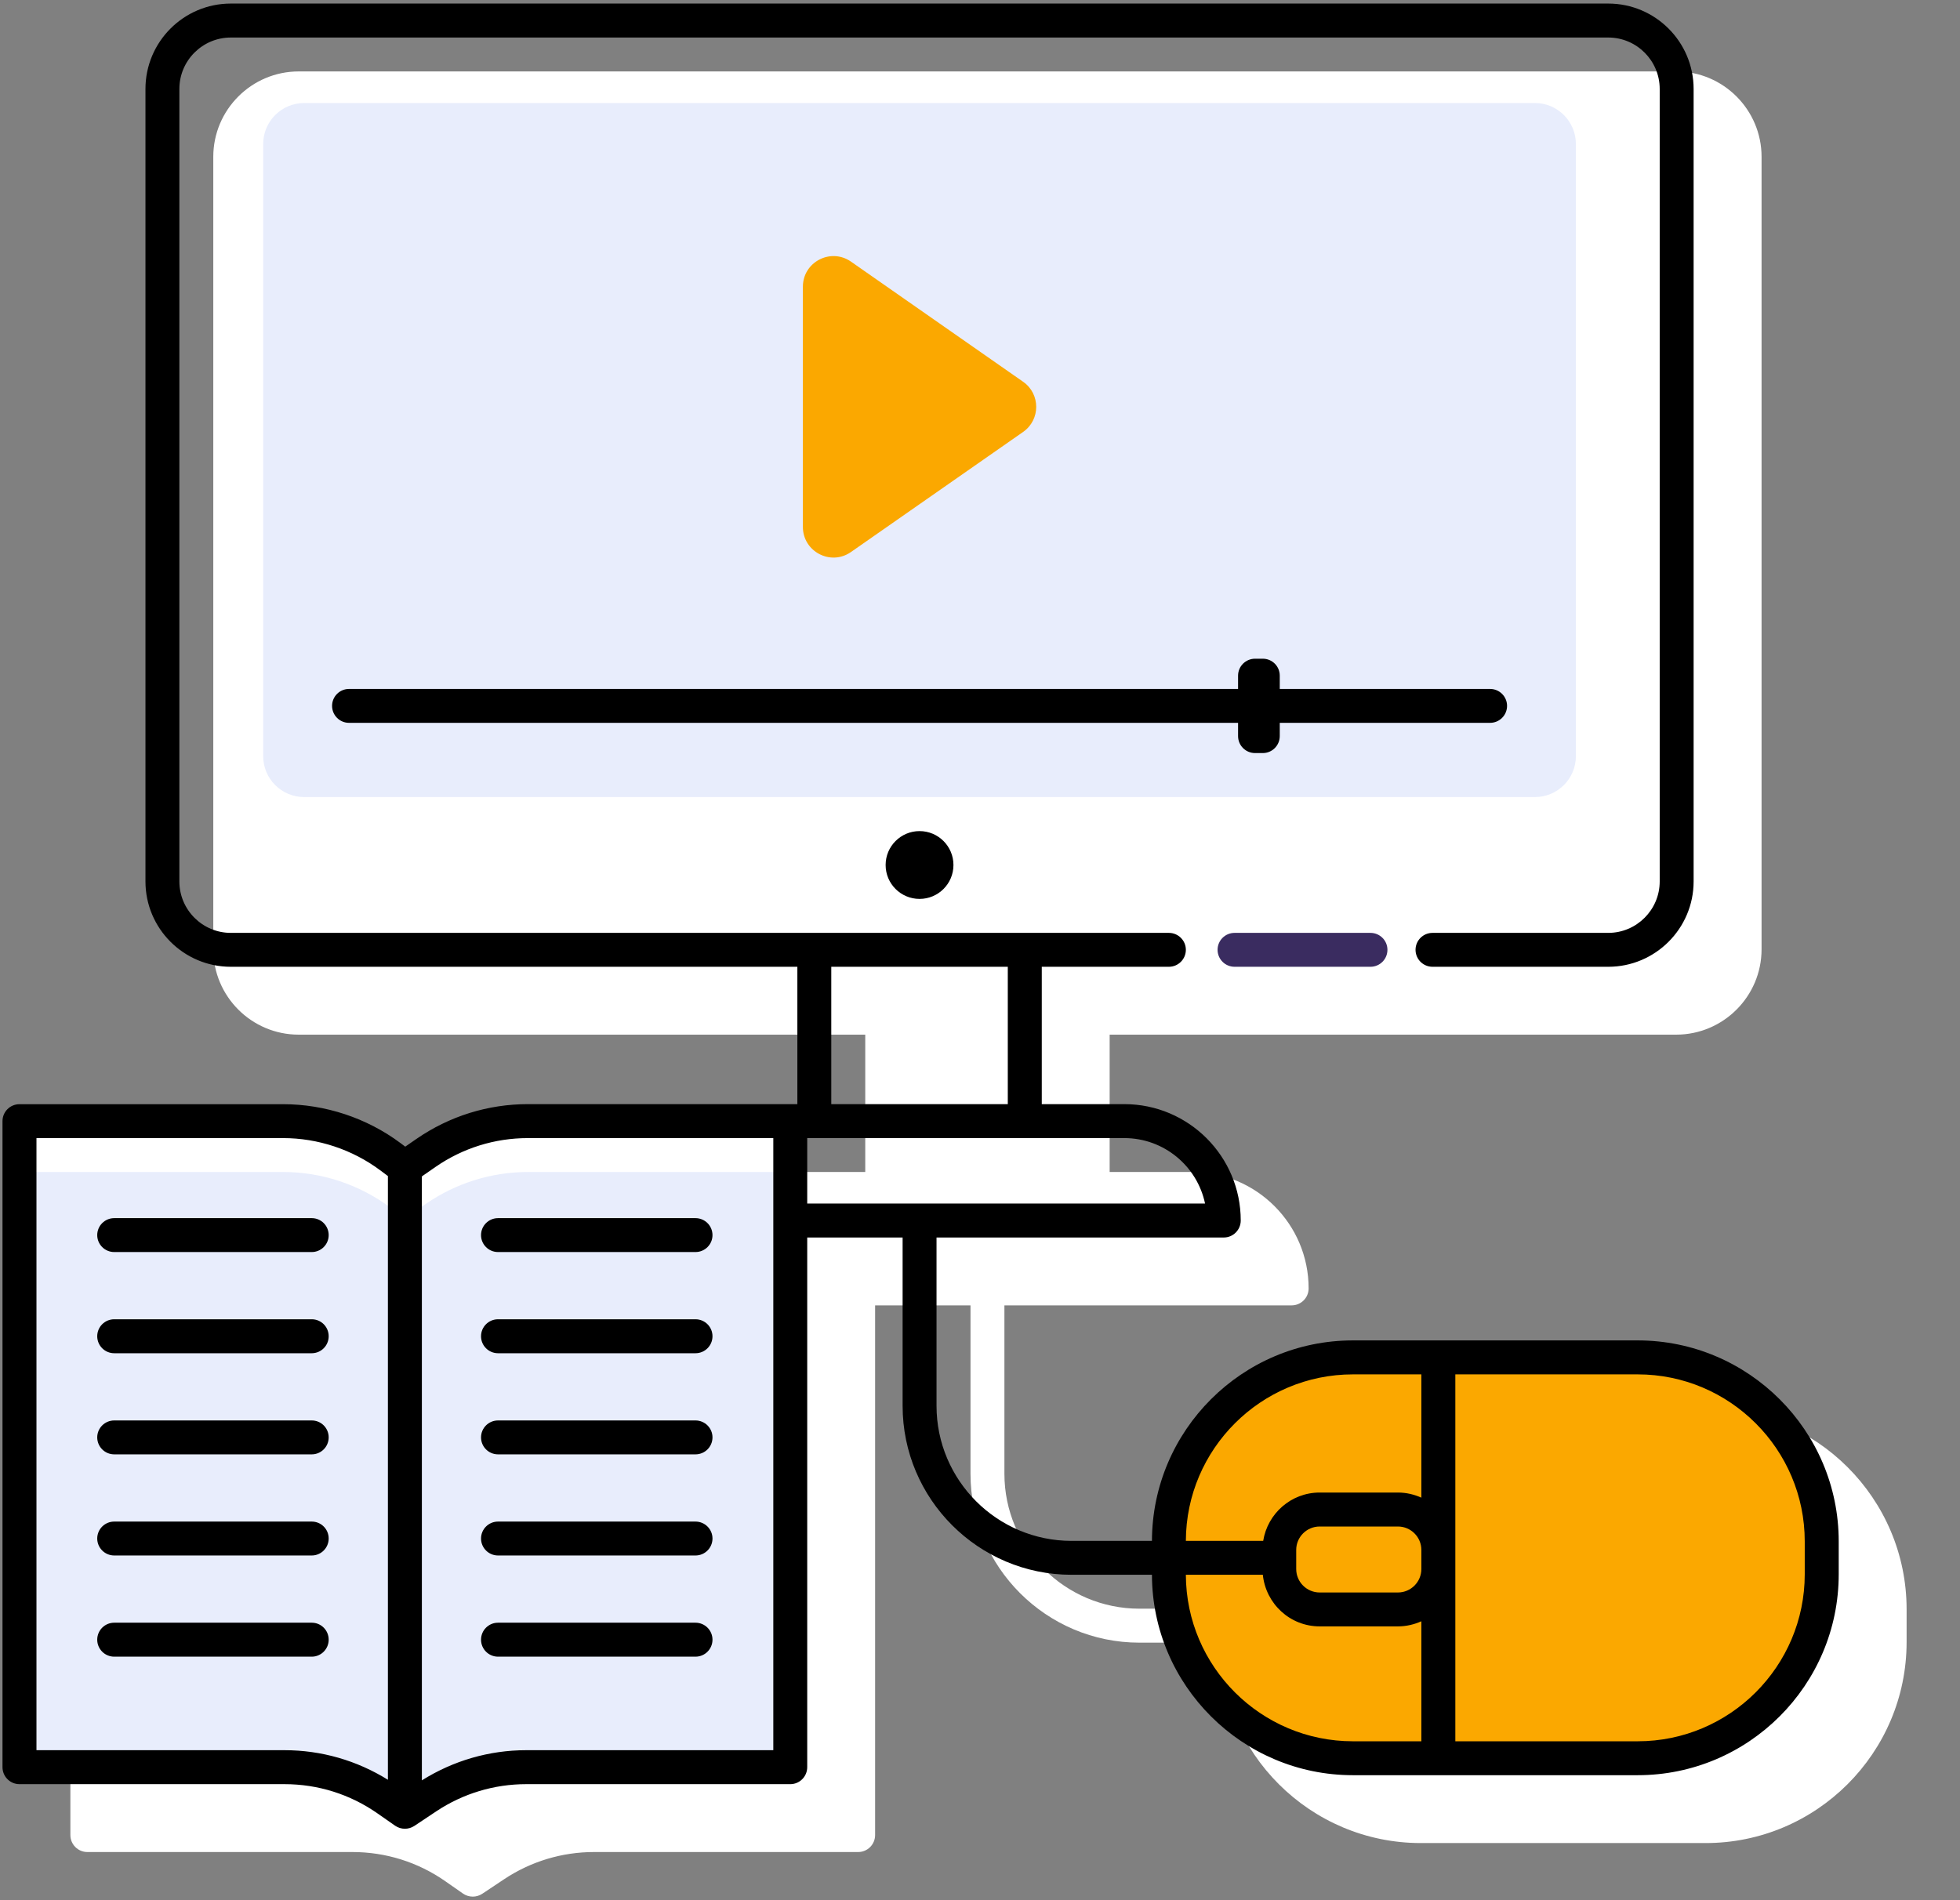 <svg width="33" height="32" viewBox="0 0 33 32" fill="none" xmlns="http://www.w3.org/2000/svg">
<rect x="0" y="0" width="33" height="32" fill="#808080" stroke="none"/>
<path d="M28.716 23.716H23.922C22.059 23.716 20.543 25.229 20.538 27.091H19.184C17.931 27.091 16.911 26.072 16.911 24.818V21.983H21.747C21.905 21.983 22.033 21.855 22.033 21.697C22.033 20.616 21.154 19.737 20.073 19.737H18.683V17.424H28.221C29.014 17.424 29.659 16.779 29.659 15.987V2.641C29.659 1.848 29.014 1.203 28.221 1.203H5.029C4.236 1.203 3.591 1.848 3.591 2.641V15.987C3.591 16.779 4.236 17.424 5.029 17.424H14.568V19.737H10.032C9.358 19.737 8.709 19.94 8.153 20.323L7.966 20.453L7.885 20.393C7.319 19.97 6.617 19.737 5.91 19.737H1.471C1.313 19.737 1.185 19.865 1.185 20.023V30.903C1.185 31.061 1.313 31.189 1.471 31.189H5.933C6.496 31.189 7.037 31.359 7.498 31.681L7.796 31.889C7.845 31.923 7.903 31.94 7.96 31.94C8.015 31.94 8.07 31.924 8.118 31.893L8.489 31.646C8.939 31.347 9.462 31.189 10.002 31.189H14.449C14.606 31.189 14.734 31.061 14.734 30.903V21.983H16.34V24.818C16.34 26.387 17.616 27.663 19.184 27.663H20.538C20.543 29.525 22.059 31.038 23.922 31.038H28.716C30.582 31.038 32.101 29.52 32.101 27.653V27.101C32.101 25.235 30.582 23.716 28.716 23.716Z" fill="white"/>
<path d="M25.843 1.735H5.122C4.74 1.735 4.431 2.045 4.431 2.426V12.733C4.431 13.114 4.74 13.423 5.122 13.423H25.843C26.224 13.423 26.533 13.114 26.533 12.733V2.426C26.533 2.045 26.224 1.735 25.843 1.735Z" fill="#E8EDFC"/>
<path d="M17.226 6.429L14.328 4.406C13.986 4.168 13.518 4.412 13.518 4.829V8.873C13.518 9.29 13.986 9.535 14.328 9.296L17.226 7.274C17.52 7.069 17.52 6.634 17.226 6.429Z" fill="#FBA800"/>
<circle cx="15.482" cy="14.567" r="0.571" fill="black"/>
<path d="M30.672 25.958V26.511C30.672 28.222 29.285 29.61 27.573 29.61H22.779C21.067 29.61 19.68 28.222 19.68 26.511V25.958C19.68 24.247 21.067 22.859 22.779 22.859H27.573C29.284 22.859 30.672 24.247 30.672 25.958Z" fill="#FBA800"/>
<path d="M13.305 29.76H8.859C8.265 29.76 7.684 29.935 7.188 30.265L6.817 30.511L6.518 30.303C6.011 29.95 5.409 29.76 4.791 29.76H0.328V18.88H4.767C5.417 18.88 6.05 19.09 6.572 19.479L6.817 19.661L7.173 19.415C7.677 19.067 8.276 18.88 8.889 18.88H13.305V29.76Z" fill="#E8EDFC"/>
<path d="M8.889 18.88C8.276 18.88 7.677 19.067 7.173 19.415L6.817 19.661L6.572 19.479C6.051 19.09 5.418 18.88 4.767 18.88H0.328V19.737H4.767C5.417 19.737 6.05 19.947 6.572 20.336L6.817 20.518L7.173 20.272C7.677 19.924 8.276 19.737 8.889 19.737H13.305V18.88H8.889Z" fill="white"/>
<path d="M20.786 15.71C20.628 15.71 20.5 15.838 20.5 15.995C20.5 16.153 20.628 16.281 20.786 16.281H23.074C23.232 16.281 23.36 16.153 23.36 15.995C23.36 15.838 23.232 15.71 23.074 15.71L20.786 15.71Z" fill="#3A2C60"/>
<path d="M25.374 11.887C25.374 11.73 25.246 11.602 25.088 11.602H5.876C5.719 11.602 5.591 11.73 5.591 11.887C5.591 12.045 5.719 12.173 5.876 12.173H25.088C25.246 12.173 25.374 12.045 25.374 11.887Z" fill="black"/>
<path fill-rule="evenodd" clip-rule="evenodd" d="M27.573 22.573H22.779C20.916 22.573 19.4 24.087 19.395 25.949H18.041C16.788 25.949 15.768 24.929 15.768 23.675V20.84H20.605C20.762 20.84 20.89 20.712 20.89 20.554C20.89 19.473 20.011 18.594 18.93 18.594H17.54V16.281H19.68C19.838 16.281 19.966 16.153 19.966 15.995C19.966 15.838 19.838 15.71 19.68 15.71H3.886C3.409 15.71 3.02 15.321 3.02 14.844V1.498C3.02 1.02 3.409 0.632 3.886 0.632H27.078C27.555 0.632 27.944 1.02 27.944 1.498V14.844C27.944 15.321 27.555 15.71 27.078 15.71H24.119C23.961 15.71 23.833 15.838 23.833 15.995C23.833 16.153 23.961 16.281 24.119 16.281H27.078C27.87 16.281 28.515 15.636 28.515 14.844V1.498C28.515 0.705 27.87 0.06 27.078 0.06H3.886C3.093 0.06 2.449 0.705 2.449 1.498V14.844C2.449 15.636 3.093 16.281 3.886 16.281H13.425V18.594H8.889C8.215 18.594 7.566 18.797 7.011 19.18L6.823 19.31L6.743 19.25C6.176 18.827 5.474 18.595 4.767 18.595H0.328C0.17 18.595 0.042 18.723 0.042 18.88V29.76C0.042 29.918 0.17 30.046 0.328 30.046H4.791C5.353 30.046 5.894 30.216 6.355 30.538L6.653 30.746C6.702 30.78 6.76 30.797 6.817 30.797C6.872 30.797 6.927 30.781 6.975 30.75L7.346 30.503C7.796 30.204 8.319 30.046 8.859 30.046H13.306C13.463 30.046 13.591 29.918 13.591 29.76V20.84H15.197V23.675C15.197 25.244 16.473 26.52 18.041 26.52H19.395C19.4 28.382 20.916 29.895 22.779 29.895H27.573C29.439 29.895 30.958 28.377 30.958 26.51V25.958C30.958 24.092 29.439 22.573 27.573 22.573ZM13.996 16.281H16.968V18.594H13.996V16.281ZM0.614 29.474H4.791C5.41 29.474 6.008 29.647 6.531 29.972V19.805L6.401 19.708C5.932 19.358 5.352 19.166 4.767 19.166H0.614V29.474ZM13.02 29.474H8.859C8.235 29.474 7.63 29.651 7.103 29.982V19.811L7.335 19.65C7.794 19.333 8.332 19.166 8.889 19.166H13.02V29.474ZM13.71 19.166H13.591V20.268H20.289C20.157 19.639 19.598 19.166 18.93 19.166H17.253H13.71ZM23.931 26.423C23.931 26.641 23.754 26.818 23.536 26.818H22.219C22.001 26.818 21.824 26.641 21.824 26.423V26.101C21.824 25.884 22.001 25.707 22.219 25.707H23.536C23.754 25.707 23.931 25.884 23.931 26.101V26.423ZM23.931 23.145H22.779C21.231 23.145 19.971 24.402 19.966 25.949H21.268C21.342 25.489 21.738 25.135 22.219 25.135H23.536C23.677 25.135 23.81 25.167 23.931 25.221V23.145ZM19.966 26.52H21.262C21.312 27.007 21.719 27.389 22.219 27.389H23.536C23.677 27.389 23.81 27.357 23.931 27.303V29.324H22.779C21.231 29.324 19.971 28.067 19.966 26.52ZM27.573 29.324C29.124 29.324 30.386 28.062 30.386 26.511V25.958C30.386 24.407 29.124 23.145 27.573 23.145H24.503V26.101V26.423V29.324H27.573Z" fill="black"/>
<path d="M8.099 20.8C8.099 20.957 8.227 21.085 8.385 21.085H11.71C11.868 21.085 11.996 20.957 11.996 20.8C11.996 20.642 11.868 20.514 11.71 20.514H8.385C8.227 20.514 8.099 20.642 8.099 20.8H8.099Z" fill="black"/>
<path d="M11.71 22.217H8.385C8.227 22.217 8.099 22.345 8.099 22.503C8.099 22.661 8.227 22.789 8.385 22.789H11.71C11.868 22.789 11.996 22.661 11.996 22.503C11.996 22.345 11.868 22.217 11.71 22.217Z" fill="black"/>
<path d="M11.71 23.921H8.385C8.227 23.921 8.099 24.049 8.099 24.206C8.099 24.364 8.227 24.492 8.385 24.492H11.71C11.868 24.492 11.996 24.364 11.996 24.206C11.996 24.049 11.868 23.921 11.71 23.921Z" fill="black"/>
<path d="M11.71 25.624H8.385C8.227 25.624 8.099 25.752 8.099 25.909C8.099 26.067 8.227 26.195 8.385 26.195H11.71C11.868 26.195 11.996 26.067 11.996 25.909C11.996 25.752 11.868 25.624 11.71 25.624Z" fill="black"/>
<path d="M11.71 27.327H8.385C8.227 27.327 8.099 27.455 8.099 27.613C8.099 27.771 8.227 27.899 8.385 27.899H11.71C11.868 27.899 11.996 27.771 11.996 27.613C11.996 27.455 11.868 27.327 11.71 27.327Z" fill="black"/>
<path d="M5.249 20.514H1.923C1.765 20.514 1.637 20.642 1.637 20.8C1.637 20.957 1.765 21.085 1.923 21.085H5.249C5.406 21.085 5.534 20.957 5.534 20.8C5.534 20.642 5.407 20.514 5.249 20.514Z" fill="black"/>
<path d="M5.249 22.217H1.923C1.765 22.217 1.637 22.345 1.637 22.503C1.637 22.661 1.765 22.789 1.923 22.789H5.249C5.406 22.789 5.534 22.661 5.534 22.503C5.534 22.345 5.407 22.217 5.249 22.217Z" fill="black"/>
<path d="M5.249 23.921H1.923C1.765 23.921 1.637 24.049 1.637 24.206C1.637 24.364 1.765 24.492 1.923 24.492H5.249C5.406 24.492 5.534 24.364 5.534 24.206C5.534 24.049 5.407 23.921 5.249 23.921Z" fill="black"/>
<path d="M5.249 25.624H1.923C1.765 25.624 1.637 25.752 1.637 25.909C1.637 26.067 1.765 26.195 1.923 26.195H5.249C5.406 26.195 5.534 26.067 5.534 25.909C5.534 25.752 5.407 25.624 5.249 25.624Z" fill="black"/>
<path d="M5.249 27.327H1.923C1.765 27.327 1.637 27.455 1.637 27.613C1.637 27.771 1.765 27.899 1.923 27.899H5.249C5.406 27.899 5.534 27.771 5.534 27.613C5.534 27.455 5.407 27.327 5.249 27.327Z" fill="black"/>
<path d="M21.262 11.093H21.131C20.973 11.093 20.845 11.221 20.845 11.378V12.396C20.845 12.554 20.973 12.682 21.131 12.682H21.262C21.419 12.682 21.547 12.554 21.547 12.396V11.378C21.547 11.221 21.42 11.093 21.262 11.093Z" fill="black"/>
</svg>
